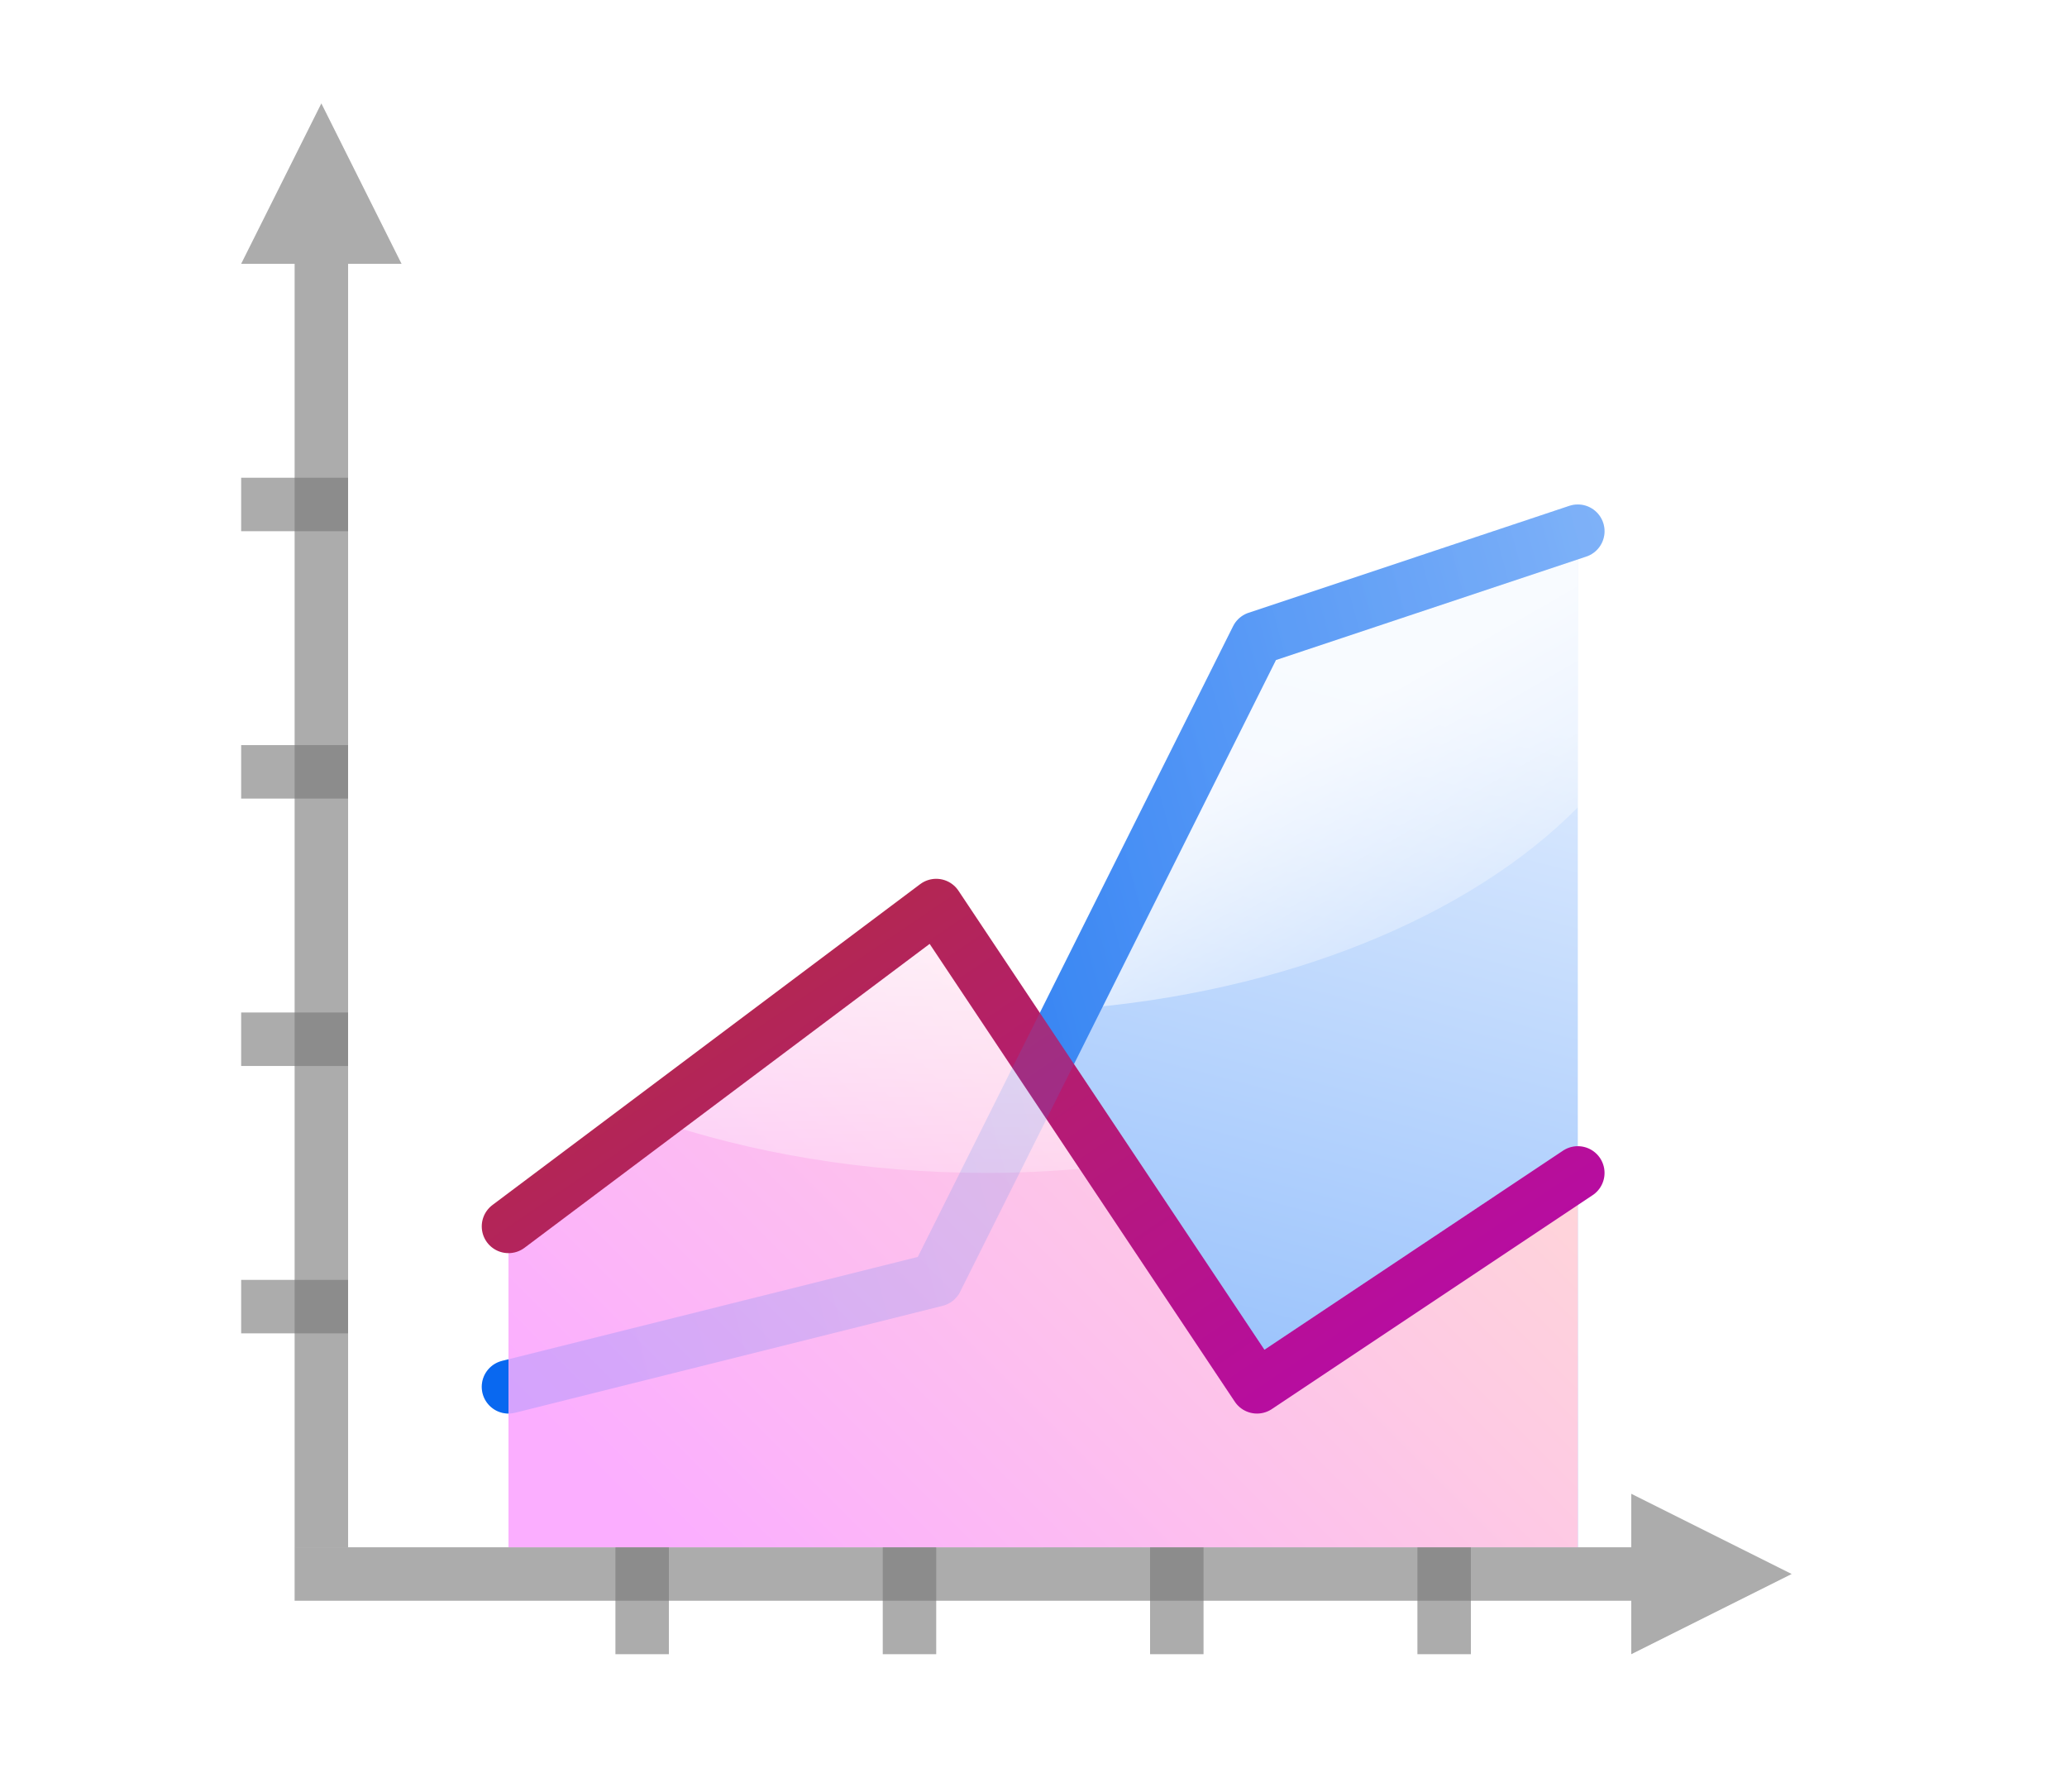 <svg height="52" viewBox="0 0 60 52" width="60" xmlns="http://www.w3.org/2000/svg" xmlns:xlink="http://www.w3.org/1999/xlink"><linearGradient id="a"><stop offset="0" stop-color="#fff"/><stop offset="1" stop-color="#fff" stop-opacity="0"/></linearGradient><linearGradient id="b" gradientUnits="userSpaceOnUse" x1="23.5" x2="140.198" y1="64" y2="32.731"><stop offset="0" stop-color="#0968ef"/><stop offset="1" stop-color="#aecffc"/></linearGradient><linearGradient id="c" gradientUnits="userSpaceOnUse" x1="100" x2="32" y1="120" y2="20"><stop offset="0" stop-color="#b900c4"/><stop offset="1" stop-color="#ae4300"/></linearGradient><linearGradient id="d" gradientUnits="userSpaceOnUse" x1="78.349" x2="92" y1="104" y2="52"><stop offset="0" stop-color="#99c2fc"/><stop offset="1" stop-color="#dceafe"/></linearGradient><linearGradient id="e" gradientUnits="userSpaceOnUse" x1="95.013" x2="108.269" xlink:href="#a" y1="48.888" y2="71.847"/><linearGradient id="f" gradientUnits="userSpaceOnUse" x1="69" x2="69" xlink:href="#a" y1="59.972" y2="100.012"/><linearGradient id="g" gradientUnits="userSpaceOnUse" x1="44.159" x2="94.739" y1="124.522" y2="73.941"><stop offset="0" stop-color="#fbaeff"/><stop offset="1" stop-color="#ffd7d7"/></linearGradient><path d="m0 1000.362h60v52h-60z" fill="#fff" transform="translate(0 -1000.362)"/><g transform="matrix(.388 0 0 .388 5.448 -.103)"><path d="m64 80v36h40v-76l-24 8z" fill="url(#d)" fill-rule="evenodd"/><path d="m120 118-4-2-8-4v4h-100v4h100v4l8-4z" fill="#797979" opacity=".614"/><g fill="#787878" fill-opacity=".616"><path d="m4 96h8v4h-8z"/><path d="m4 76h8v4h-8z"/><path d="m4 56h8v4h-8z"/><path d="m4 36h8v4h-8z"/><g transform="rotate(-90)"><path d="m-124 92h8v4h-8z"/><path d="m-124 72h8v4h-8z"/><path d="m-124 52h8v4h-8z"/><path d="m-124 32h8v4h-8z"/></g></g><path d="m10 8-2 4-4 8h4v96h4v-96h4l-4-8z" fill="#797979" opacity=".614"/><path d="m104 40-24 8-13.875 27.75c16.033-1.215 29.824-6.95 37.875-15.094z" fill="url(#e)" opacity=".797"/><path d="m24 104 32-8 24-48 24-8" fill="none" stroke="url(#b)" stroke-linecap="round" stroke-linejoin="round" stroke-width="4"/><path d="m56 68-32 24v24h40 40v-28l-24 16-16-24z" fill="url(#g)" fill-rule="evenodd"/><path d="m56 68-21.312 15.969c7.434 2.552 15.992 4.031 25.094 4.031 3.148 0 6.225-.198 9.219-.531l-5-7.469z" fill="url(#f)" opacity=".96"/><path d="m24 92 32-24 24 36 24-16" fill="none" stroke="url(#c)" stroke-linecap="round" stroke-linejoin="round" stroke-width="4"/><path d="m24 104 32-8 24-48 24-8" style="opacity:.158;fill:none;stroke-width:4;stroke-linecap:round;stroke-linejoin:round;stroke:url(#b)"/></g></svg>